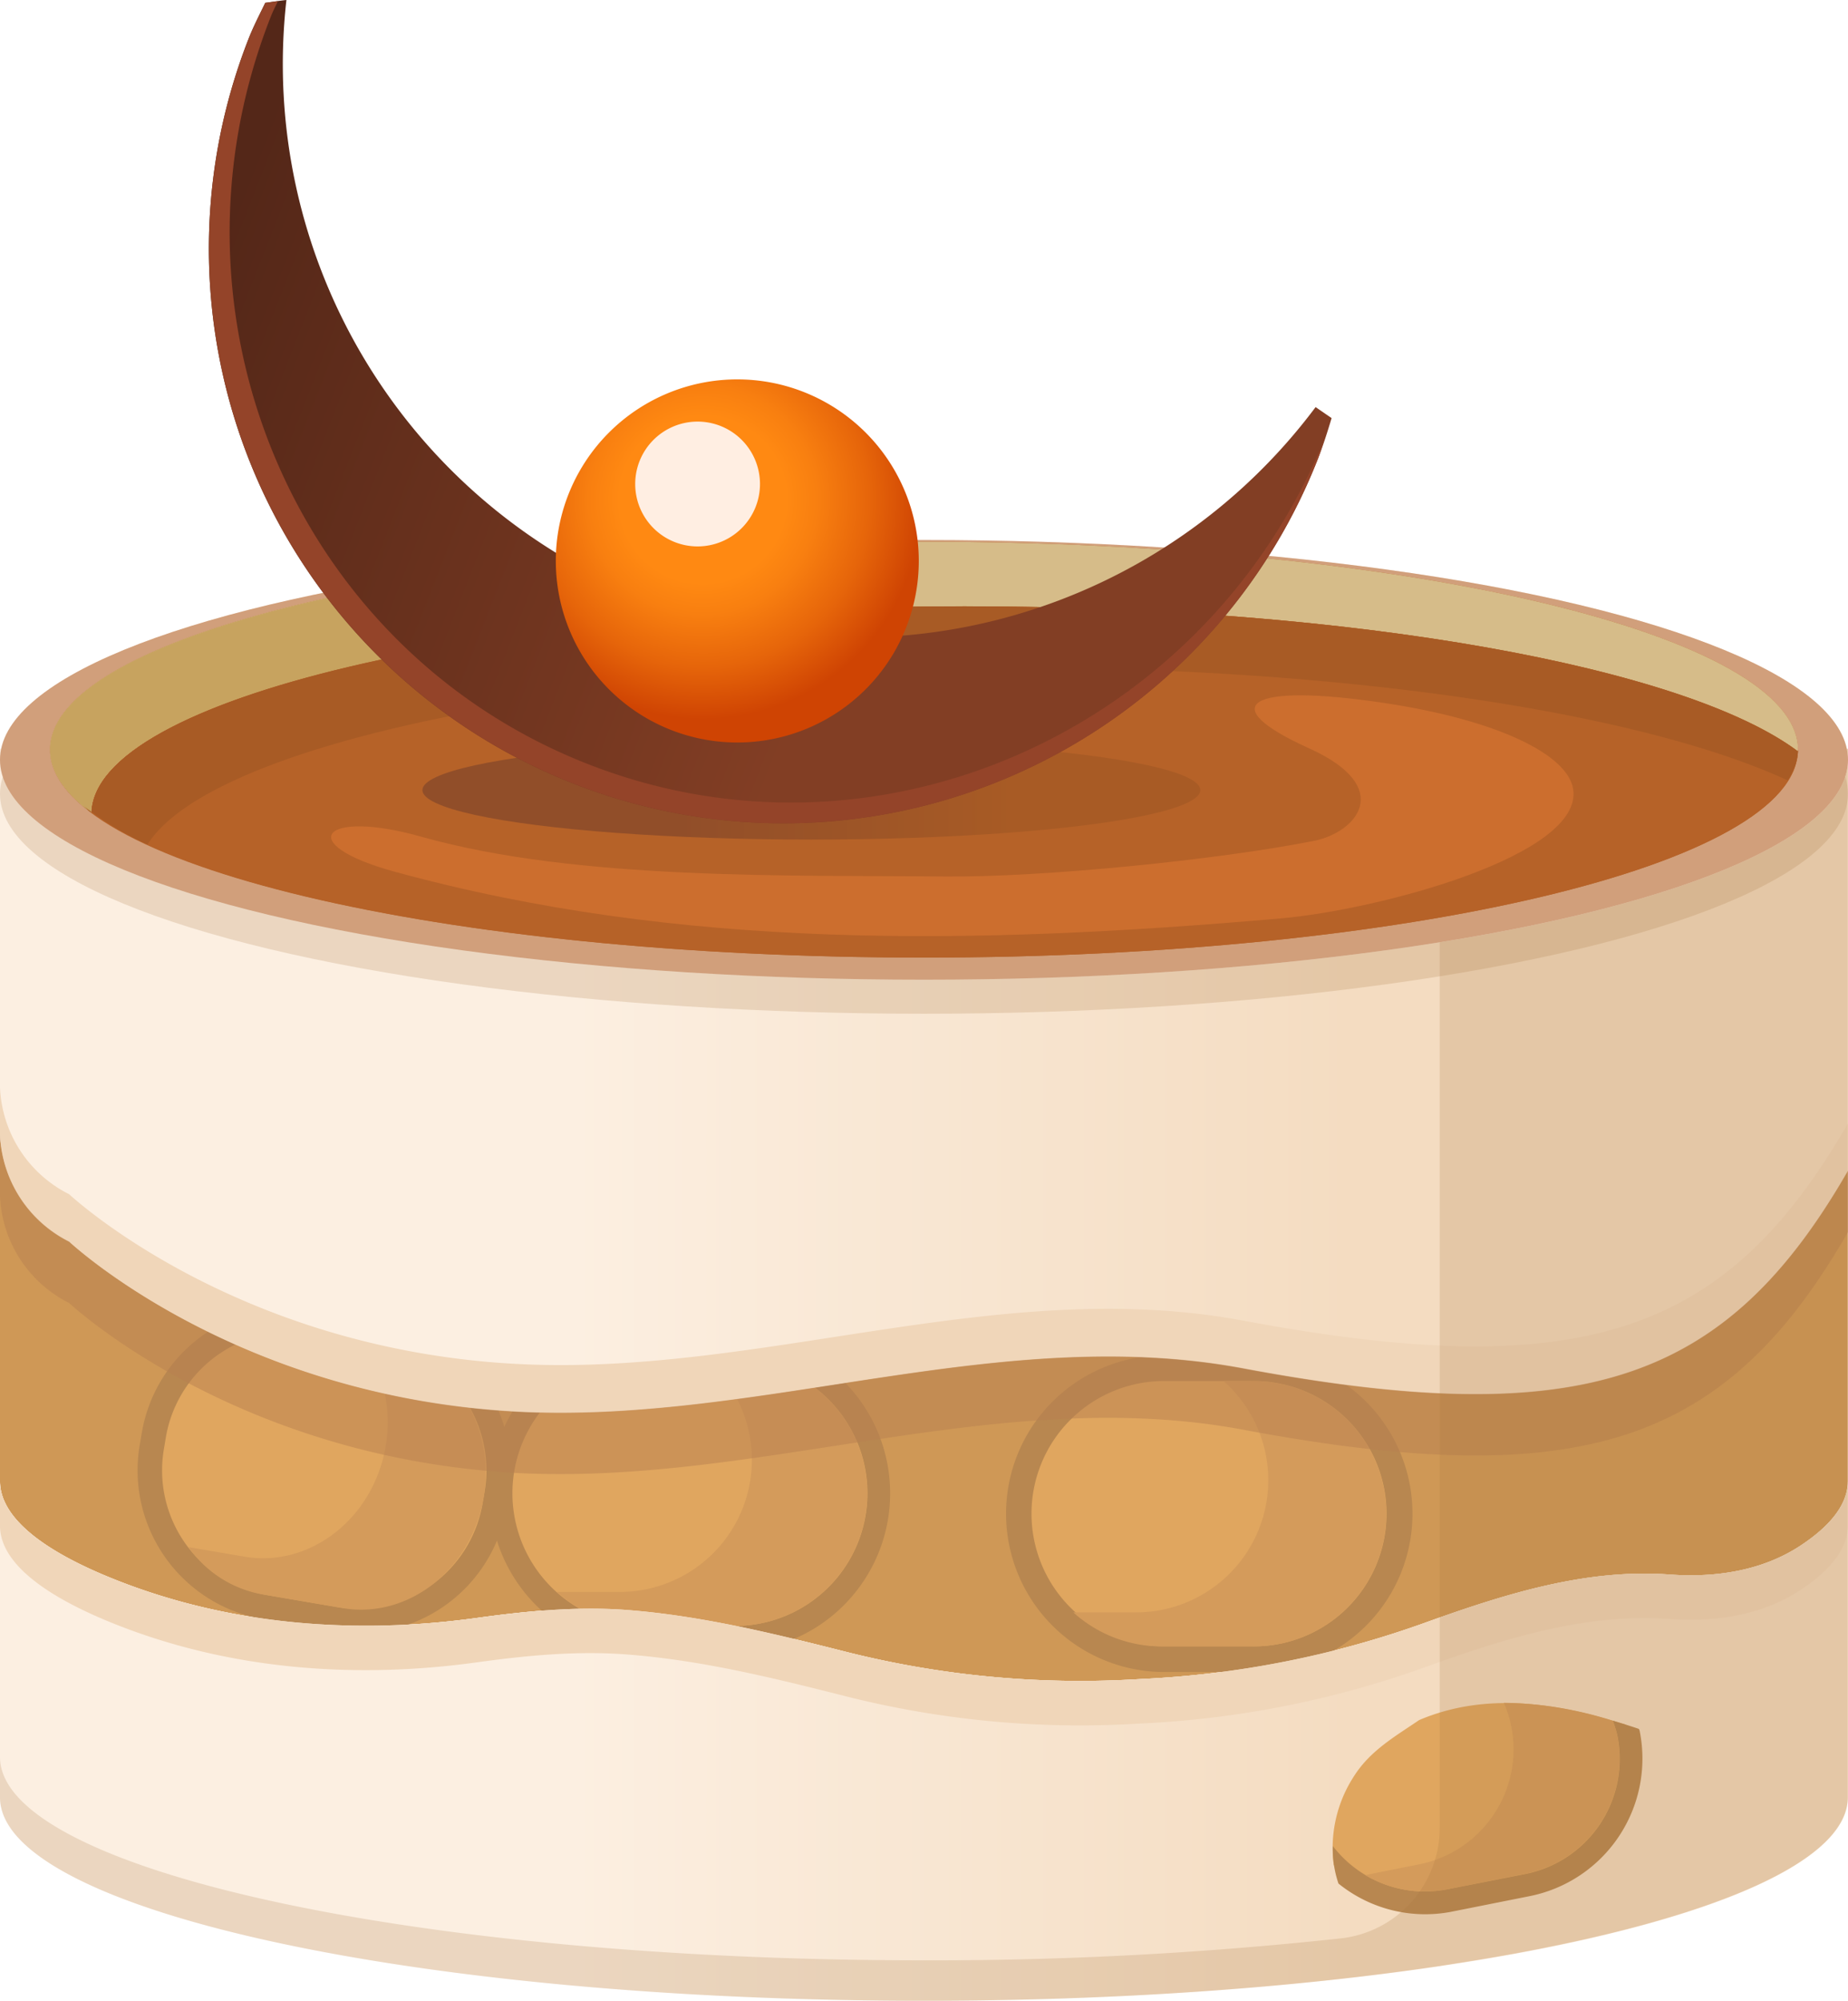 <svg xmlns="http://www.w3.org/2000/svg" xmlns:xlink="http://www.w3.org/1999/xlink" viewBox="0 0 325.84 352.65"><defs><style>.cls-1{fill:#cf9856;}.cls-2{fill:#e0a65f;}.cls-3{fill:#b88750;}.cls-4{fill:#d49b5b;}.cls-5{fill:url(#linear-gradient);}.cls-6{fill:#f0d6b9;}.cls-7{fill:url(#linear-gradient-2);}.cls-8{fill:#b88050;opacity:0.5;}.cls-9{fill:#a87340;opacity:0.2;}.cls-10{fill:#fcefe1;}.cls-11{fill:#d19f7b;}.cls-12{fill:#b66228;}.cls-13{fill:#d6bc89;}.cls-14{fill:#c7a35f;}.cls-15{fill:#a85b25;}.cls-16{fill:url(#linear-gradient-3);}.cls-17{fill:url(#linear-gradient-4);}.cls-18{fill:#944429;}.cls-19{fill:url(#radial-gradient);}.cls-20{fill:#ffeee2;}.cls-21{fill:#cc6e2e;}</style><linearGradient id="linear-gradient" y1="306.91" x2="325.84" y2="306.91" gradientUnits="userSpaceOnUse"><stop offset="0.31" stop-color="#fcefe1"/><stop offset="0.73" stop-color="#f4dcc1"/></linearGradient><linearGradient id="linear-gradient-2" y1="190.51" x2="325.84" y2="190.51" xlink:href="#linear-gradient"/><linearGradient id="linear-gradient-3" x1="74.48" y1="139.26" x2="211.64" y2="139.26" gradientUnits="userSpaceOnUse"><stop offset="0.33" stop-color="#914e29"/><stop offset="0.76" stop-color="#a85b25"/></linearGradient><linearGradient id="linear-gradient-4" x1="114.98" y1="432.61" x2="317.53" y2="432.61" gradientTransform="translate(78.07 -394.85) rotate(21.44)" gradientUnits="userSpaceOnUse"><stop offset="0.04" stop-color="#542718"/><stop offset="0.66" stop-color="#823e24"/></linearGradient><radialGradient id="radial-gradient" cx="123.92" cy="88.08" r="38.69" gradientUnits="userSpaceOnUse"><stop offset="0.38" stop-color="#ff8912"/><stop offset="0.52" stop-color="#f87f10"/><stop offset="0.76" stop-color="#e6650a"/><stop offset="1" stop-color="#cf4403"/></radialGradient></defs><g id="Layer_2" data-name="Layer 2"><g id="Layer_1-2" data-name="Layer 1"><path class="cls-1" d="M219.24,241.17c-42.94-6.78-80,1.43-122.73,1.74-31.74.21-54.57-13.66-82-28.09-.1,0-.17-.12-.26-.17C5.17,210.19.06,205.26,0,200.07H0v61.09H0c.06,6.35,7.61,12.31,20.81,17.47,20,7.84,41.9,9.49,63.2,6.55,8.92-1.24,17.81-2.07,26.51-1.41,13.21,1,26.14,4.21,39,7.47a168.83,168.83,0,0,0,50,4.79l3.73-.2a171.25,171.25,0,0,0,48.39-9.95c14.18-5.09,28.21-9.42,42.75-8.36,8.08.59,16.33-.65,23.09-5.11,5.36-3.54,8.28-7.32,8.32-11.25h0V206.34C302.58,237.94,256.57,247.05,219.24,241.17Z"/><path class="cls-2" d="M204.77,292.44a25.65,25.65,0,0,1,0-51.29h15.84a25.65,25.65,0,0,1,0,51.29Z"/><path class="cls-3" d="M220.61,243.42a23.38,23.38,0,1,1,0,46.75H204.77a23.38,23.38,0,0,1,0-46.75h15.84m0-4.53H204.77a27.91,27.91,0,0,0,0,55.81h15.84a27.91,27.91,0,1,0,0-55.81Z"/><path class="cls-4" d="M220.61,243.42h-4.87a23.3,23.3,0,0,1-15.5,40.77h-11a23.2,23.2,0,0,0,15.49,6h15.84a23.38,23.38,0,1,0,0-46.75Z"/><path class="cls-2" d="M113.73,288.85a25.65,25.65,0,0,1,0-51.29h15.84a25.65,25.65,0,0,1,0,51.29Z"/><path class="cls-3" d="M129.57,239.82a23.38,23.38,0,0,1,0,46.76H113.73a23.38,23.38,0,1,1,0-46.76h15.84m0-4.52H113.73a27.91,27.91,0,0,0,0,55.81h15.84a27.91,27.91,0,0,0,0-55.81Z"/><path class="cls-4" d="M129.57,239.82h-4.88a23.3,23.3,0,0,1-15.49,40.77h-11a23.16,23.16,0,0,0,15.49,6h15.84a23.38,23.38,0,1,0,0-46.76Z"/><path class="cls-2" d="M63.12,285.7a24.27,24.27,0,0,1-4.14-.35L46.8,283.27A24.47,24.47,0,0,1,26.8,255l.36-2.1a24.39,24.39,0,0,1,24.09-20.35,25.55,25.55,0,0,1,4.15.35L67.58,235a24.46,24.46,0,0,1,20,28.24l-.36,2.1A24.37,24.37,0,0,1,63.12,285.7Z"/><path class="cls-3" d="M51.25,234.73a22.09,22.09,0,0,1,3.78.32l12.18,2.08a22.32,22.32,0,0,1,18.24,25.75L85.09,265a22.32,22.32,0,0,1-22,18.55,23.15,23.15,0,0,1-3.78-.32l-12.18-2.08a22.3,22.3,0,0,1-18.23-25.75l.35-2.1a22.33,22.33,0,0,1,22-18.56m0-4.32A26.55,26.55,0,0,0,25,252.56l-.36,2.1a26.62,26.62,0,0,0,21.76,30.73l12.18,2.09a27.36,27.36,0,0,0,4.51.38,26.55,26.55,0,0,0,26.22-22.15l.36-2.1a26.65,26.65,0,0,0-21.76-30.73L55.76,230.8a26.33,26.33,0,0,0-4.51-.39Z"/><path class="cls-4" d="M68.23,237.3l-4.38-.74A24.26,24.26,0,0,1,68,254.91c-2.17,12.72-13.33,21.44-24.91,19.46l-9.84-1.68A20.11,20.11,0,0,0,46.14,281l14.21,2.43c11.59,2,22.74-6.73,24.92-19.45S79.81,239.29,68.23,237.3Z"/><path class="cls-5" d="M317.51,272.41c-6.76,4.46-15,5.7-23.09,5.11-14.54-1.06-28.57,3.27-42.75,8.36a171.25,171.25,0,0,1-48.39,9.95l-3.73.2a168.83,168.83,0,0,1-50-4.79c-12.9-3.26-25.83-6.46-39-7.47-8.7-.66-17.59.17-26.51,1.41-21.3,2.94-43.18,1.29-63.2-6.55C7.62,273.47.07,267.51,0,261.16H0v55.71H0c.19,19.77,73.05,35.78,162.91,35.78s162.71-16,162.91-35.78h0V261.16h0C325.79,265.09,322.87,268.87,317.51,272.41Z"/><path class="cls-6" d="M325.83,261.16c0,3.93-3,7.71-8.32,11.25-6.76,4.46-15,5.7-23.09,5.11-14.54-1.06-28.57,3.27-42.75,8.36a171.25,171.25,0,0,1-48.39,9.95l-3.73.2a168.83,168.83,0,0,1-50-4.79c-12.9-3.26-25.83-6.46-39-7.47-8.7-.66-17.59.17-26.51,1.41-21.3,2.94-43.18,1.29-63.2-6.55C7.62,273.47.07,267.51,0,261.16H0V269H0c.06,6.34,7.61,12.3,20.81,17.47,20,7.84,41.9,9.48,63.2,6.54,8.92-1.24,17.81-2.07,26.51-1.4,13.21,1,26.14,4.21,39,7.47a168.83,168.83,0,0,0,50,4.79l3.73-.2a171.6,171.6,0,0,0,48.39-9.95c14.18-5.1,28.21-9.41,42.75-8.36,8.08.58,16.33-.65,23.09-5.12,5.36-3.53,8.28-7.31,8.32-11.24h0v-7.79Z"/><path class="cls-7" d="M0,132v68H0a22.11,22.11,0,0,0,12.18,18.81c.09.05,29.35,27.55,79.66,30,42.64,2,84.66-15.67,127.39-7.66,60.09,11.25,85.25,2.27,106.6-34.83V132Z"/><path class="cls-6" d="M219.24,232.78c-42.73-8-84.75,9.69-127.39,7.66-50.31-2.39-79.57-29.89-79.66-29.95A22.08,22.08,0,0,1,0,191.68H0v8.39H0a22.11,22.11,0,0,0,12.18,18.81c.09.05,29.35,27.55,79.66,30,42.64,2,84.66-15.67,127.39-7.66,60.09,11.25,85.25,2.27,106.6-34.83V198C304.49,235.05,279.33,244,219.24,232.78Z"/><path class="cls-8" d="M219.24,241.17c-42.73-8-84.75,9.69-127.39,7.66-50.31-2.4-79.57-29.9-79.66-30A22.11,22.11,0,0,1,0,200.07H0v10.78H0a22.11,22.11,0,0,0,12.18,18.81c.09.05,29.35,27.55,79.66,30,42.64,2,84.66-15.67,127.39-7.66,60.09,11.26,85.25,2.27,106.6-34.83V206.34C304.49,243.44,279.33,252.42,219.24,241.17Z"/><path class="cls-2" d="M238.78,313a23.13,23.13,0,0,0-3.61,15.72A22.59,22.59,0,0,0,255.59,335l13.74-2.74a22.73,22.73,0,0,0,17.82-26.69c-.12-.55-.34-1-.49-1.58-12.46-4-24.88-5.72-36.43-.82C246.08,306,241.63,308.52,238.78,313Z"/><path class="cls-3" d="M235,325.37a18.91,18.91,0,0,0,1,6.62,24.33,24.33,0,0,0,20,4.95l13.75-2.74a24.72,24.72,0,0,0,19.38-29c0-.16-.11-.3-.14-.46-1.54-.53-3.08-1-4.62-1.46a20.26,20.26,0,0,1,.83,2.71,20.67,20.67,0,0,1-16.24,24.32L255.2,333A20.48,20.48,0,0,1,235,325.37Z"/><path class="cls-4" d="M265.16,300.13a20.09,20.09,0,0,1,1.31,4.15,20.67,20.67,0,0,1-16.24,24.32l-9.51,1.9A20.56,20.56,0,0,0,255.2,333l13.74-2.74A20.67,20.67,0,0,0,285.18,306a20.26,20.26,0,0,0-.83-2.71A65.65,65.65,0,0,0,265.16,300.13Z"/><path class="cls-9" d="M253.85,132v190.1a19.6,19.6,0,0,1-17.33,19.54,667.71,667.71,0,0,1-73.6,3.88C73.06,345.54.2,329.53,0,309.76H0v7.11H0c.19,19.77,73.05,35.78,162.91,35.78,33.71,0,64.94-2.27,90.93-6.13v0l2-.32.35-.06c42-6.46,69.49-17.17,69.61-29.3h0V132Z"/><ellipse class="cls-10" cx="162.92" cy="133.93" rx="162.92" ry="38.75"/><ellipse class="cls-9" cx="162.92" cy="139.93" rx="162.92" ry="38.75"/><ellipse class="cls-11" cx="162.92" cy="133.93" rx="162.92" ry="38.75"/><path class="cls-12" d="M317,132.14c0,20.24-69,36.64-154.1,36.64S8.82,152.38,8.82,132.14s69-36.65,154.1-36.65S317,111.9,317,132.14Z"/><path class="cls-13" d="M170.11,106.87c68.82,0,127.07,10.74,146.85,25.55,0-.1.06-.19.06-.28,0-20.24-69-36.65-154.1-36.65S8.82,111.9,8.82,132.14c0,3.87,2.57,7.6,7.25,11.1C16.7,123.13,85.39,106.87,170.11,106.87Z"/><path class="cls-14" d="M136.47,96.06c-72.48,3-127.65,18-127.65,36.08,0,3.87,2.57,7.6,7.25,11.1.54-17.36,51.87-31.83,120.4-35.47Z"/><path class="cls-12" d="M11.47,138.78c.34.43.68.87,1.08,1.29A15.71,15.71,0,0,1,11.47,138.78Z"/><path class="cls-12" d="M317,132.42c-19.78-14.81-78-25.55-146.85-25.55-84.72,0-153.41,16.26-154,36.37-.5-.37-.88-.76-1.33-1.14C33,157.49,92.35,168.78,162.92,168.78c85.1,0,154.1-16.4,154.1-36.64C317,132.23,317,132.32,317,132.42Z"/><path class="cls-15" d="M14.74,142.1c.45.38.83.77,1.33,1.14a.83.83,0,0,1,0-.15C15.67,142.76,15.14,142.44,14.74,142.1Z"/><path class="cls-15" d="M178.19,117.66c59.69,0,111.39,8.07,137,19.88a10.42,10.42,0,0,0,1.86-5.4c0,.09-.06.18-.06.28-19.78-14.81-78-25.55-146.85-25.55-84.51,0-153,16.18-154,36.22A53.72,53.72,0,0,0,26,148.85C37.12,131.2,100.9,117.66,178.19,117.66Z"/><ellipse class="cls-16" cx="143.06" cy="139.26" rx="68.58" ry="8.72"/><path class="cls-17" d="M234.79,73.69c-.94-.64-1.89-1.29-2.82-1.94a101.2,101.2,0,0,1-118,33.64A101.1,101.1,0,0,1,50.5,0C49.26.12,48,.34,46.77.5c-1,2.08-2.07,4.12-2.93,6.31A101.28,101.28,0,0,0,232.38,80.86C233.31,78.49,234.07,76.09,234.79,73.69Z"/><path class="cls-18" d="M233.65,77.09c-21,51.87-79,77.63-130.1,57.54C52.1,114.42,27.1,55.48,47.72,3,48.1,2,48.58,1.12,49,.2L46.77.5c-1,2.08-2.07,4.12-2.93,6.31A101.28,101.28,0,0,0,232.38,80.86C232.87,79.61,233.23,78.35,233.65,77.09Z"/><path class="cls-19" d="M162,98.87a32,32,0,1,0-32,32A32,32,0,0,0,162,98.87Z"/><path class="cls-20" d="M134,85.31a11,11,0,1,0-11,11A11,11,0,0,0,134,85.31Z"/><path class="cls-21" d="M244.29,123.94c-24.29-3.68-30.37.33-13.51,7.94,15.35,6.92,8.35,14.84.93,16.32-16.93,3.37-48,6.46-65.14,6.29-26.86-.27-64.69.75-92.24-7-17.64-5-22.62,1.26-4.79,6.14,50.31,13.78,101.82,13,156.33,8.24,17.26-1.52,53.31-11.09,51.51-22.77C276.45,133,264.06,126.93,244.29,123.94Z"/></g></g></svg>